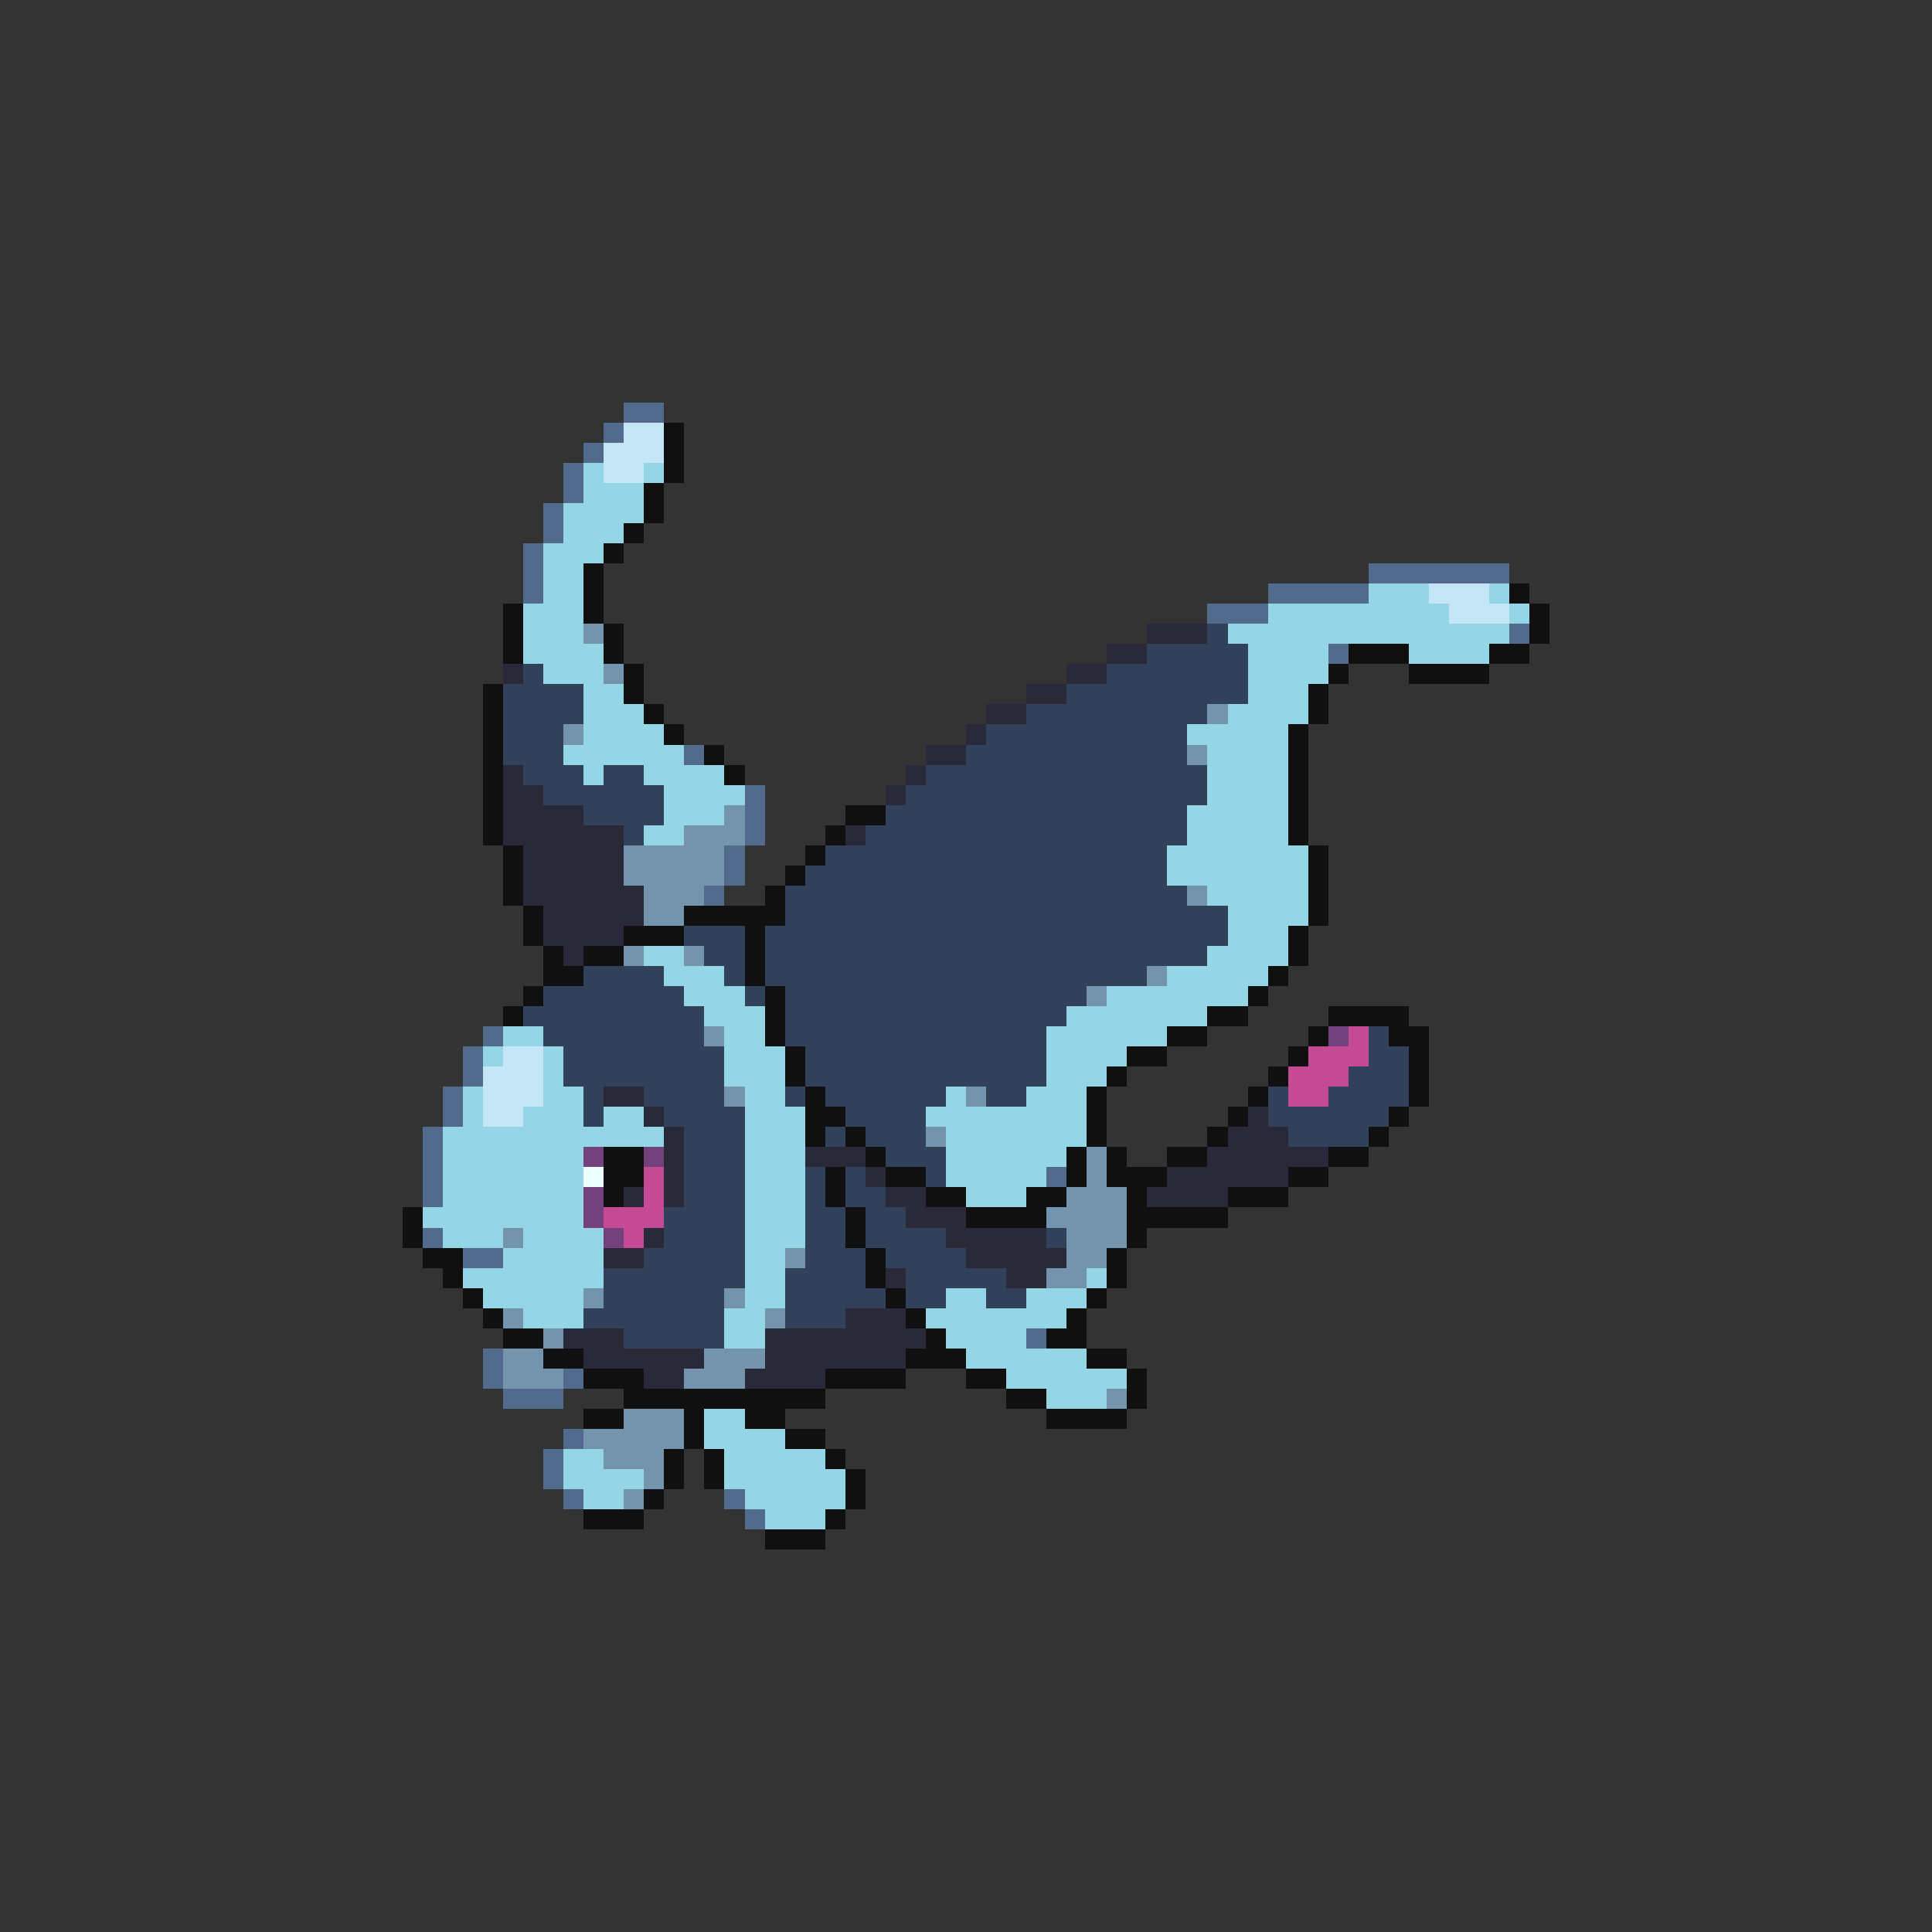 <svg xmlns="http://www.w3.org/2000/svg" viewBox="0 -0.5 96 96" shape-rendering="crispEdges">
<rect x="0" y="-0.5" width="96" height="96" fill="#333333" stroke="none"/>
<path stroke="#526a8b" d="M31 20h2M30 21h1M29 22h1M28 23h1M28 24h1M27 25h1M27 26h1M26 27h1M26 28h1M68 28h7M26 29h1M63 29h5M60 30h3M75 31h1M66 32h1M34 37h1M37 39h1M37 40h1M37 41h1M36 42h1M36 43h1M35 44h1M24 51h1M23 52h1M23 53h1M22 54h1M22 55h1M21 56h1M21 57h1M21 58h1M52 58h1M21 59h1M21 61h1M23 62h2M51 66h1M24 67h1M24 68h1M28 68h1M25 69h3M28 71h1M27 72h1M27 73h1M28 74h1M36 74h1M37 75h1" />
<path stroke="#c5e6f6" d="M31 21h2M30 22h3M30 23h2M71 29h3M72 30h3M25 52h2M24 53h3M24 54h3M24 55h2" />
<path stroke="#101010" d="M33 21h1M33 22h1M33 23h1M32 24h1M32 25h1M31 26h1M30 27h1M29 28h1M29 29h1M75 29h1M25 30h1M29 30h1M76 30h1M25 31h1M30 31h1M76 31h1M25 32h1M30 32h1M67 32h3M74 32h2M31 33h1M66 33h1M70 33h4M24 34h1M31 34h1M65 34h1M24 35h1M32 35h1M65 35h1M24 36h1M33 36h1M64 36h1M24 37h1M35 37h1M64 37h1M24 38h1M36 38h1M64 38h1M24 39h1M64 39h1M24 40h1M42 40h2M64 40h1M24 41h1M41 41h1M64 41h1M25 42h1M40 42h1M65 42h1M25 43h1M39 43h1M65 43h1M25 44h1M38 44h1M65 44h1M26 45h1M34 45h5M65 45h1M26 46h1M31 46h3M37 46h1M64 46h1M27 47h1M29 47h2M37 47h1M64 47h1M27 48h2M37 48h1M63 48h1M26 49h1M38 49h1M62 49h1M25 50h1M38 50h1M60 50h2M66 50h4M38 51h1M58 51h2M65 51h1M69 51h2M39 52h1M56 52h2M64 52h1M70 52h1M39 53h1M55 53h1M63 53h1M70 53h1M40 54h1M54 54h1M62 54h1M70 54h1M40 55h2M54 55h1M61 55h1M69 55h1M40 56h1M42 56h1M54 56h1M60 56h1M68 56h1M30 57h2M43 57h1M53 57h1M55 57h1M58 57h2M66 57h2M30 58h2M41 58h1M44 58h2M53 58h1M55 58h3M64 58h2M30 59h1M41 59h1M46 59h2M51 59h2M56 59h1M61 59h3M20 60h1M42 60h1M48 60h4M56 60h5M20 61h1M42 61h1M56 61h1M21 62h2M43 62h1M55 62h1M22 63h1M43 63h1M55 63h1M23 64h1M44 64h1M54 64h1M24 65h1M45 65h1M53 65h1M25 66h2M46 66h1M52 66h2M27 67h2M45 67h3M54 67h2M29 68h3M41 68h4M48 68h2M56 68h1M31 69h10M50 69h2M56 69h1M29 70h2M34 70h1M37 70h2M52 70h4M34 71h1M39 71h2M33 72h1M35 72h1M41 72h1M33 73h1M35 73h1M42 73h1M32 74h1M42 74h1M29 75h3M41 75h1M38 76h3" />
<path stroke="#94d5e6" d="M29 23h1M32 23h1M29 24h3M28 25h4M28 26h3M27 27h3M27 28h2M27 29h2M68 29h3M74 29h1M26 30h3M63 30h9M75 30h1M26 31h3M61 31h14M26 32h4M62 32h4M70 32h4M27 33h3M62 33h4M29 34h2M62 34h3M29 35h3M61 35h4M29 36h4M59 36h5M28 37h6M60 37h4M29 38h1M32 38h4M60 38h4M33 39h4M60 39h4M33 40h3M59 40h5M32 41h2M59 41h5M58 42h7M58 43h7M60 44h5M61 45h4M61 46h3M32 47h2M60 47h4M33 48h3M58 48h5M34 49h3M55 49h7M35 50h3M53 50h7M25 51h2M36 51h2M52 51h6M24 52h1M27 52h1M36 52h3M52 52h4M27 53h1M36 53h3M52 53h3M23 54h1M27 54h2M37 54h2M47 54h1M51 54h3M23 55h1M26 55h3M30 55h2M37 55h3M46 55h8M22 56h11M37 56h3M47 56h7M22 57h7M37 57h3M47 57h6M22 58h7M37 58h3M47 58h5M22 59h7M37 59h3M48 59h3M21 60h8M37 60h3M22 61h3M26 61h4M37 61h3M25 62h5M37 62h2M23 63h7M37 63h2M54 63h1M24 64h5M37 64h2M47 64h2M51 64h3M26 65h3M36 65h2M46 65h7M36 66h2M47 66h4M48 67h6M50 68h6M52 69h3M35 70h2M35 71h4M28 72h2M36 72h5M28 73h4M36 73h6M29 74h2M37 74h5M38 75h3" />
<path stroke="#7394ac" d="M29 31h1M30 33h1M60 35h1M28 36h1M59 37h1M36 40h1M34 41h3M31 42h5M31 43h5M32 44h3M59 44h1M32 45h2M31 47h1M34 47h1M57 48h1M54 49h1M35 51h1M36 54h1M48 54h1M46 56h1M54 57h1M54 58h1M53 59h3M52 60h4M25 61h1M53 61h3M39 62h1M53 62h2M52 63h2M29 64h1M36 64h1M25 65h1M38 65h1M27 66h1M25 67h2M35 67h3M25 68h3M34 68h3M55 69h1M31 70h3M29 71h5M30 72h3M32 73h1M31 74h1" />
<path stroke="#292939" d="M57 31h3M55 32h2M25 33h1M53 33h2M51 34h2M49 35h2M48 36h1M46 37h2M25 38h1M45 38h1M25 39h2M44 39h1M25 40h4M25 41h6M42 41h1M26 42h5M26 43h5M26 44h6M27 45h5M27 46h4M28 47h1M30 54h2M32 55h1M62 55h1M33 56h1M61 56h3M33 57h1M40 57h3M60 57h6M33 58h1M43 58h1M58 58h6M31 59h1M33 59h1M44 59h2M57 59h4M45 60h3M32 61h1M47 61h5M30 62h2M48 62h5M44 63h1M50 63h2M42 65h3M28 66h3M38 66h8M29 67h6M38 67h7M32 68h2M37 68h4" />
<path stroke="#31415a" d="M60 31h1M57 32h5M26 33h1M55 33h7M25 34h4M53 34h9M25 35h4M51 35h9M25 36h3M49 36h10M25 37h3M48 37h11M26 38h3M30 38h2M46 38h14M27 39h6M45 39h15M29 40h4M44 40h15M31 41h1M43 41h16M41 42h17M40 43h18M39 44h20M39 45h22M34 46h3M38 46h23M35 47h2M38 47h22M29 48h4M36 48h1M38 48h19M27 49h7M37 49h1M39 49h15M26 50h9M39 50h14M27 51h8M39 51h13M68 51h1M28 52h8M40 52h12M68 52h2M28 53h8M40 53h12M67 53h3M29 54h1M32 54h4M39 54h1M41 54h6M49 54h2M63 54h1M66 54h4M29 55h1M33 55h4M42 55h4M63 55h6M34 56h3M41 56h1M43 56h3M64 56h4M34 57h3M44 57h3M34 58h3M40 58h1M42 58h1M46 58h1M34 59h3M40 59h1M42 59h2M33 60h4M40 60h2M43 60h2M33 61h4M40 61h2M43 61h4M52 61h1M32 62h5M40 62h3M44 62h4M30 63h7M39 63h4M45 63h5M30 64h6M39 64h5M45 64h2M49 64h2M29 65h7M39 65h3M31 66h5" />
<path stroke="#73417b" d="M66 51h1M29 57h1M32 57h1M29 59h1M29 60h1M30 61h1" />
<path stroke="#c54a94" d="M67 51h1M65 52h3M64 53h3M64 54h2M32 58h1M32 59h1M30 60h3M31 61h1" />
<path stroke="#eeffff" d="M29 58h1" />
</svg>